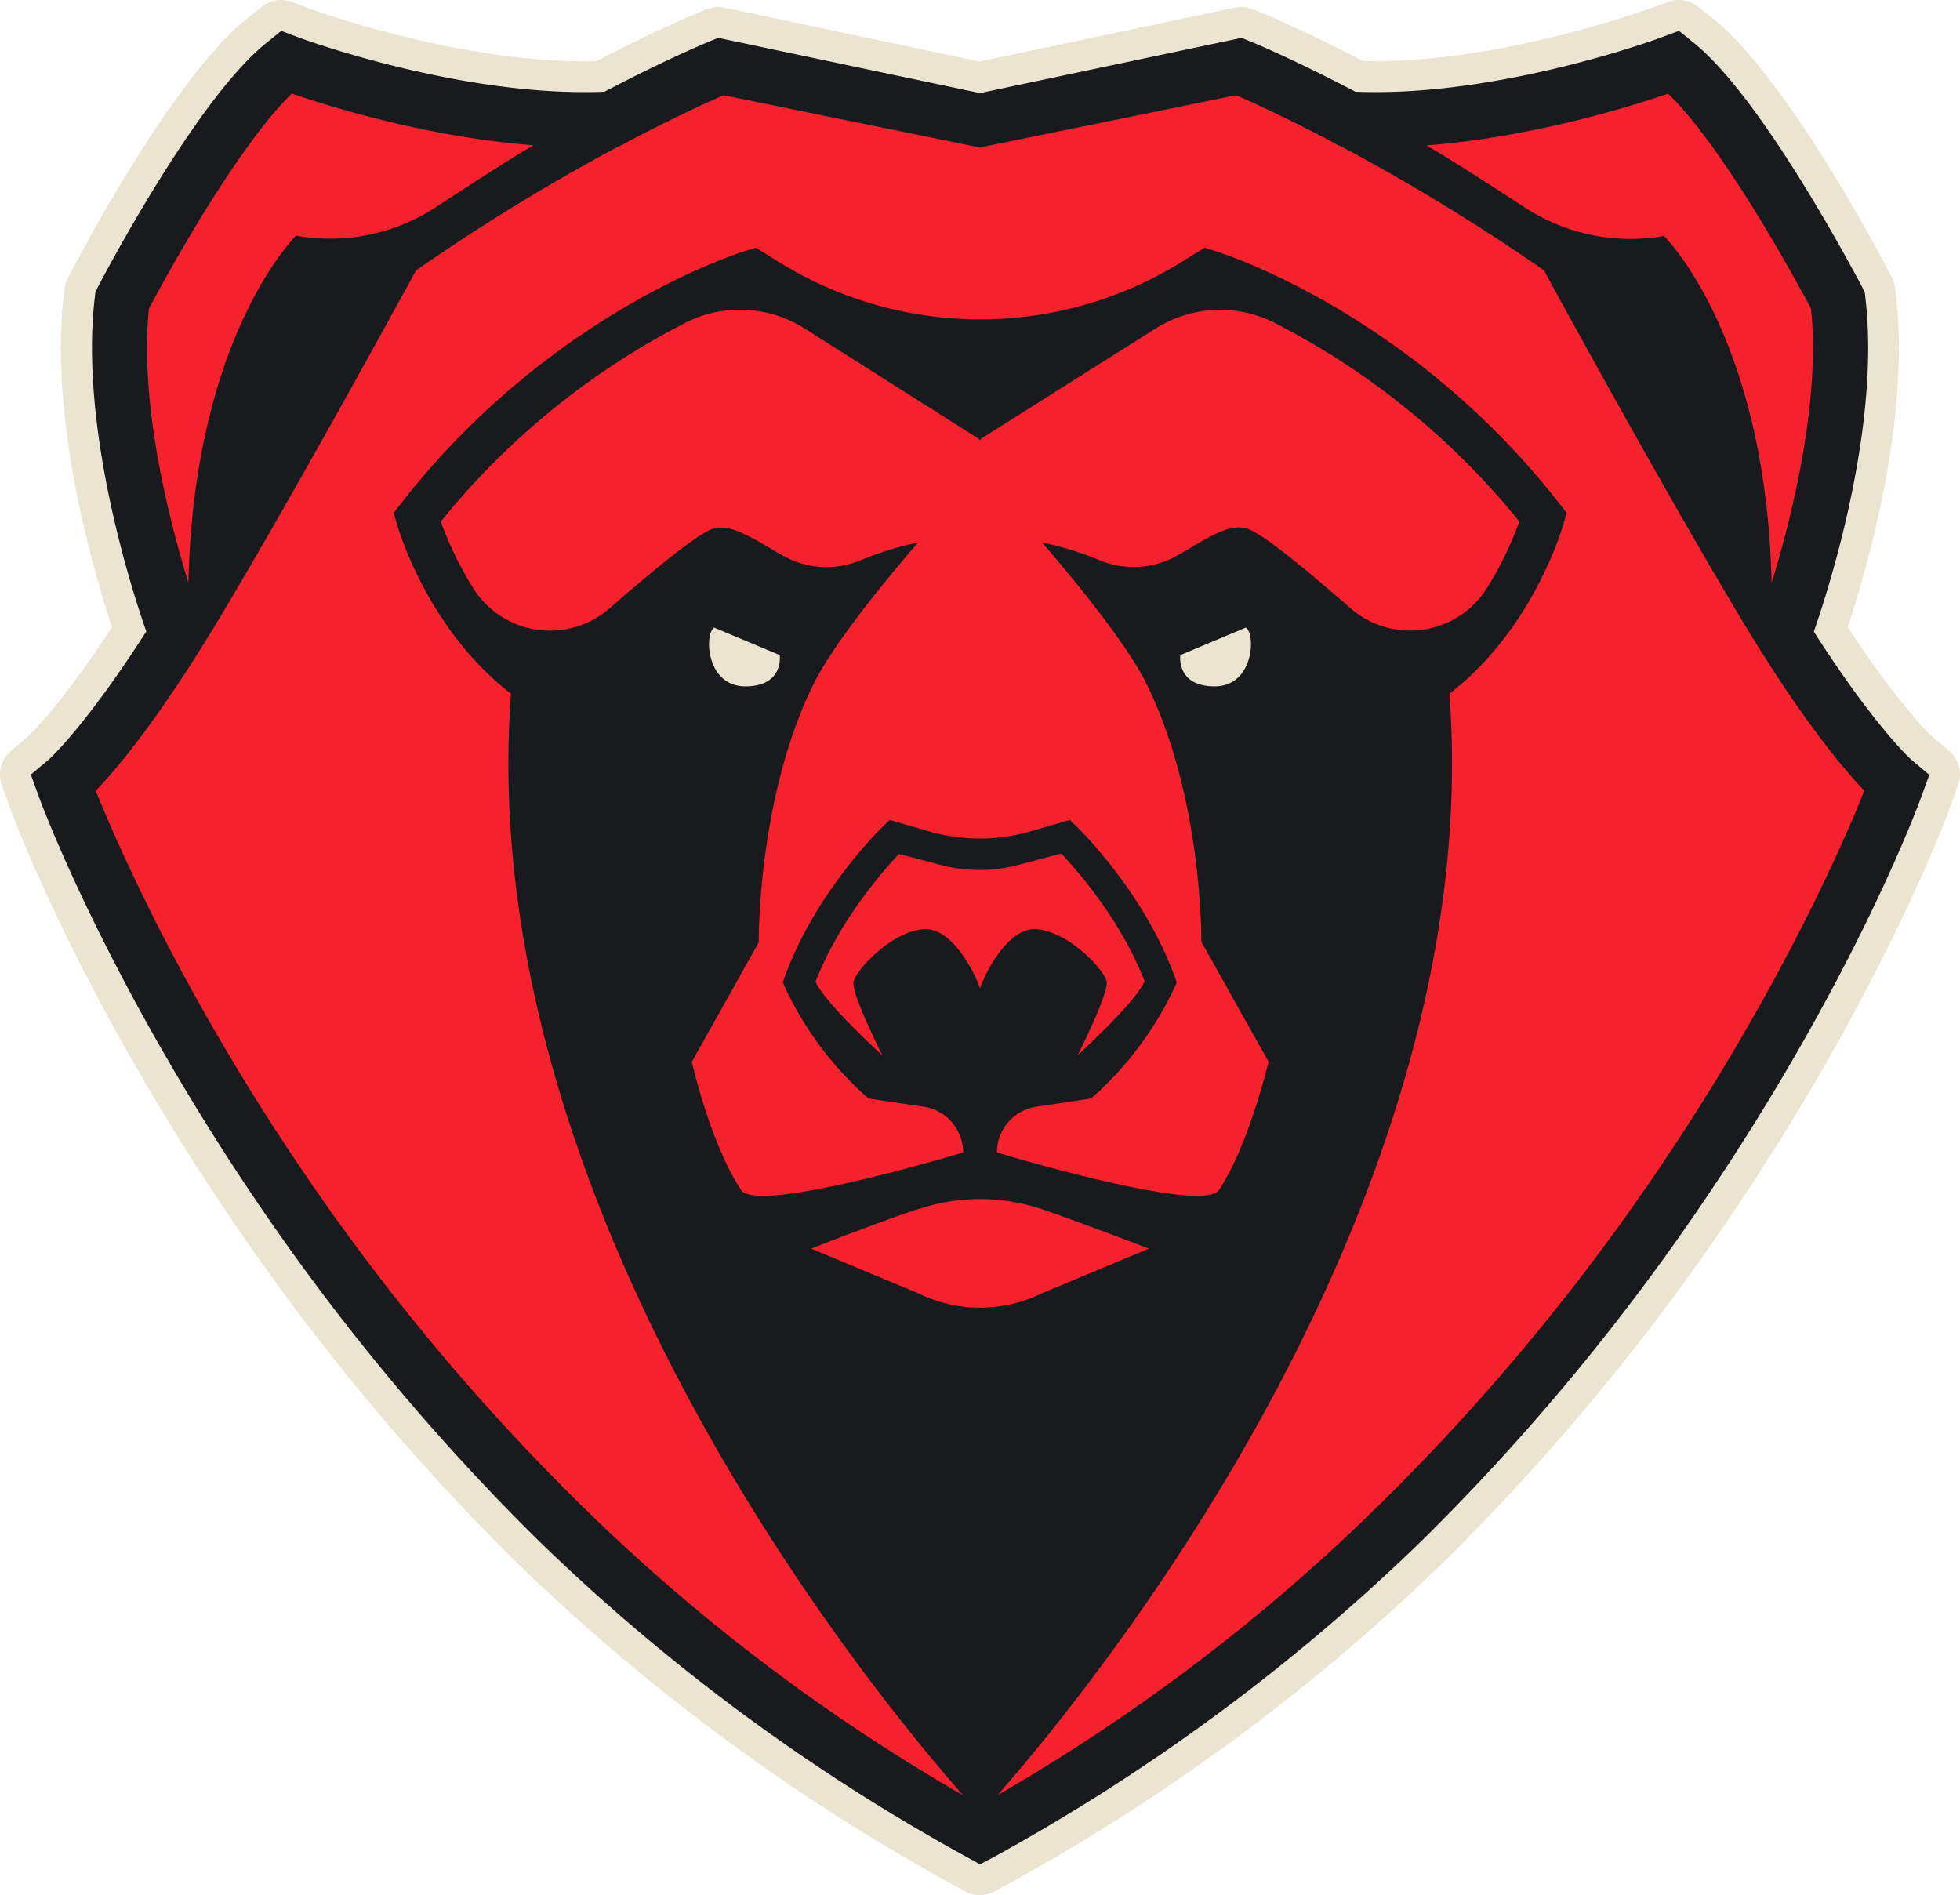 <svg xmlns="http://www.w3.org/2000/svg" viewBox="0 0 338.54 327.33"><title>bear</title><path d="M169.27,327.33a5.28,5.28,0,0,1-2.56-.66l-2.28-1.24A348,348,0,0,1,89,269.63a392,392,0,0,1-50.29-60.92c-25.59-38.09-36.56-68-37-69.27L.32,135.61a5.34,5.34,0,0,1,1.58-5.9l3-2.57c.36-.33,5.65-5.38,14.45-18.81-3.45-10.41-10.82-36-8.33-57.44l.12-1.07A5.52,5.52,0,0,1,11.75,48l.5-.95C14,43.63,29.87,13.56,42.59,3.28l2.6-2.09A5.31,5.31,0,0,1,50.41.34l3.12,1.17c.24.09,24.69,9.07,47.34,9.07.72,0,1.43,0,2.14,0,10.18-5.29,16.66-8,17.38-8.27L122,1.61a5.24,5.24,0,0,1,2-.4,6,6,0,0,1,1.11.11l44.1,9.31,44.1-9.31a5.86,5.86,0,0,1,1.1-.11,5.28,5.28,0,0,1,2,.4l1.65.67c.72.3,7.19,3,17.38,8.27.7,0,1.42,0,2.14,0,22.66,0,47.1-9,47.34-9.07L288.13.34A5.28,5.28,0,0,1,290,0a5.37,5.37,0,0,1,3.35,1.18l2.6,2.1C308.67,13.56,324.53,43.63,326.29,47l.5.95a5.52,5.52,0,0,1,.57,1.85l.12,1.07c2.49,21.48-4.89,47-8.33,57.44,8.7,13.29,14,18.37,14.49,18.85l3,2.53a5.34,5.34,0,0,1,1.58,5.9l-1.39,3.83c-.45,1.25-11.43,31.18-37,69.27a393.17,393.17,0,0,1-50.29,60.92,347.91,347.91,0,0,1-75.42,55.79l-2.28,1.25A5.31,5.31,0,0,1,169.27,327.33Z" fill="#ebe4d1"/><path d="M169.27,322,167,320.75a342,342,0,0,1-74.25-54.92,387.7,387.7,0,0,1-49.61-60.09C18,168.22,7.17,138.85,6.72,137.62l-1.39-3.83,3.12-2.62s6.23-5.56,16.82-22.11C23,102.65,13.72,74.23,16.36,51.51l.12-1.07.5-1c.68-1.31,16.91-32.32,29-42l2.6-2.1L51.66,6.5c.25.1,25.48,9.41,49.21,9.41,1.2,0,2.38,0,3.53-.07,10.54-5.52,17.27-8.32,18-8.62l1.65-.68,45.21,9.54,45.2-9.54,1.65.68c.75.3,7.48,3.1,18,8.62,1.15.05,2.33.07,3.53.07,23.73,0,49-9.31,49.21-9.41L290,5.33l2.59,2.1c12.06,9.73,28.28,40.74,29,42.05l.5,1,.12,1.07c2.64,22.72-6.67,51.14-8.92,57.55,10.6,16.55,16.79,22.07,16.86,22.13l3.08,2.6-1.39,3.83c-.44,1.23-11.22,30.6-36.42,68.12a387.65,387.65,0,0,1-49.6,60.09,342.28,342.28,0,0,1-74.25,54.92Z" fill="#191a1d"/><path d="M51.12,40.72l.16,0a33.32,33.32,0,0,0,24.1-5c5.73-3.76,12.75-8.3,16.76-10.63-18.58-1.42-35.83-6.89-41.72-8.92C46.3,20.08,41,27.36,34.8,37.4c-4.47,7.31-8,13.9-9.07,15.88C24,69.86,29.38,90.4,32.54,100.65,33.51,57.92,51.12,40.72,51.12,40.72ZM128,205.53c2.82,4.29,38.36-6.48,38.36-6.48h0a8,8,0,0,0-6.8-7.9L150,189.73l-.56-.51a58.22,58.22,0,0,1-13.84-18.65l-.39-.93.34-.95c5.34-14.67,16.6-25.61,17.07-26.07l1.06-1,6.9,2a31.4,31.4,0,0,0,17.3,0l6.9-2,1.05,1c.48.46,11.74,11.4,17.07,26.07l.35.95-.39.93a58.4,58.4,0,0,1-13.84,18.65l-.56.51L179,191.15a8,8,0,0,0-6.81,7.9h0s35.55,10.77,38.36,6.48c4.82-7.33,7.9-19.54,8.57-22.14l-11.56-20.62-.06-.26c0-.14.22-25-9.58-44.61-4.4-8.8-17.82-24.05-17.94-24.21a56.29,56.29,0,0,1,9.79,3,15.26,15.26,0,0,0,14-1l.07,0c6-3.64,9-5.35,11.81-4.3s10.25,7.25,17.61,13.65a15.65,15.65,0,0,0,23.53-3.41,61.58,61.58,0,0,0,5.64-11.55,131.16,131.16,0,0,0-42.25-34.31,20.86,20.86,0,0,0-20.62,1L169.38,75.82V76l-.11-.07-.11.07v-.14L139,56.75a20.86,20.86,0,0,0-20.62-1A131.16,131.16,0,0,0,76.13,90.09a61.58,61.58,0,0,0,5.64,11.55,15.65,15.65,0,0,0,23.53,3.41c7.35-6.4,14.93-12.65,17.61-13.65s5.8.66,11.81,4.3l.07,0a15.25,15.25,0,0,0,14,1,56.29,56.29,0,0,1,9.79-3c-.12.16-13.54,15.41-17.94,24.21-9.8,19.58-9.56,44.47-9.59,44.61l0,.26-11.56,20.62C120.09,186,123.17,198.2,128,205.53Zm70.44,10.13s-14.21-5.44-19.06-7a33.55,33.55,0,0,0-20.2,0c-4.74,1.38-19.07,7-19.07,7l18.51,7.72a24.19,24.19,0,0,0,21.32,0ZM300.69,106.82c-13-21.69-31.08-54.7-34-60.12a347.57,347.57,0,0,0-35.19-21.49,2.8,2.8,0,0,1-1-.5c-8.54-4.5-14.68-7.26-17-8.26l-44.14,9v.05l-.11,0-.11,0v-.05l-44.15-9c-2.31,1-8.45,3.76-17,8.26a2.73,2.73,0,0,1-1,.5A347.57,347.57,0,0,0,71.88,46.7c-3,5.42-21,38.43-34,60.12-10.62,17.7-18,26.32-21.34,29.75,3,7.48,13.92,33.2,34.66,64.06a378.78,378.78,0,0,0,48.36,58.53,327,327,0,0,0,66.76,50.9c-16.86-19.2-84.64-102.3-78.06-190.25-14.46-11.1-19.52-28.64-19.75-29.45L68,88.57l1.14-1.46C94.91,53.93,127.58,43.68,129,43.26l1.57-.48,3.84,2.4a66,66,0,0,0,69.79,0l3.85-2.4,1.57.48c1.37.42,34,10.67,59.84,43.85l1.13,1.46-.5,1.79c-.22.81-5.28,18.35-19.74,29.45,6.58,87.95-61.2,171.05-78.06,190.25A327.23,327.23,0,0,0,239,259.16a378.78,378.78,0,0,0,48.36-58.53c20.74-30.86,31.68-56.58,34.65-64.06C318.72,133.14,311.31,124.52,300.69,106.82ZM159.51,160.49c5.09-.39,9.06,8,9.76,10.24.7-2.2,4.67-10.63,9.76-10.24,5.62.43,11.67,7,12.11,9s-5,12.76-5,12.76c6.74-6.29,10.41-10.37,11.57-12.75-4.12-10.62-11.69-19.21-14.41-22.08l-7.54,2a26.15,26.15,0,0,1-13.15,0l-7.33-1.93c-2.72,2.87-10.29,11.46-14.42,22.08,1.17,2.38,4.83,6.46,11.57,12.75,0,0-5.44-10.74-5-12.76S153.89,160.92,159.51,160.49ZM285.79,41c.58-.07,1.12-.16,1.62-.25,0,0,17.62,17.2,18.59,59.93,3.16-10.25,8.52-30.79,6.81-47.37-1.05-2-4.6-8.57-9.07-15.88-6.15-10-11.5-17.32-15.62-21.24-5.89,2-23.14,7.5-41.72,8.92,4.06,2.36,11.17,6.94,16.92,10.69A33.39,33.39,0,0,0,285.79,41Z" fill="#f5222d"/><path d="M134.68,113.15l-11.35-4.76c-1.73,1.3-1.3,10.16,5.41,10.16S134.68,113.15,134.68,113.15Z" fill="#ebe4d1"/><path d="M215.21,108.39l-11.35,4.76s-.76,5.4,5.94,5.4S216.94,109.69,215.21,108.39Z" fill="#ebe4d1"/></svg>